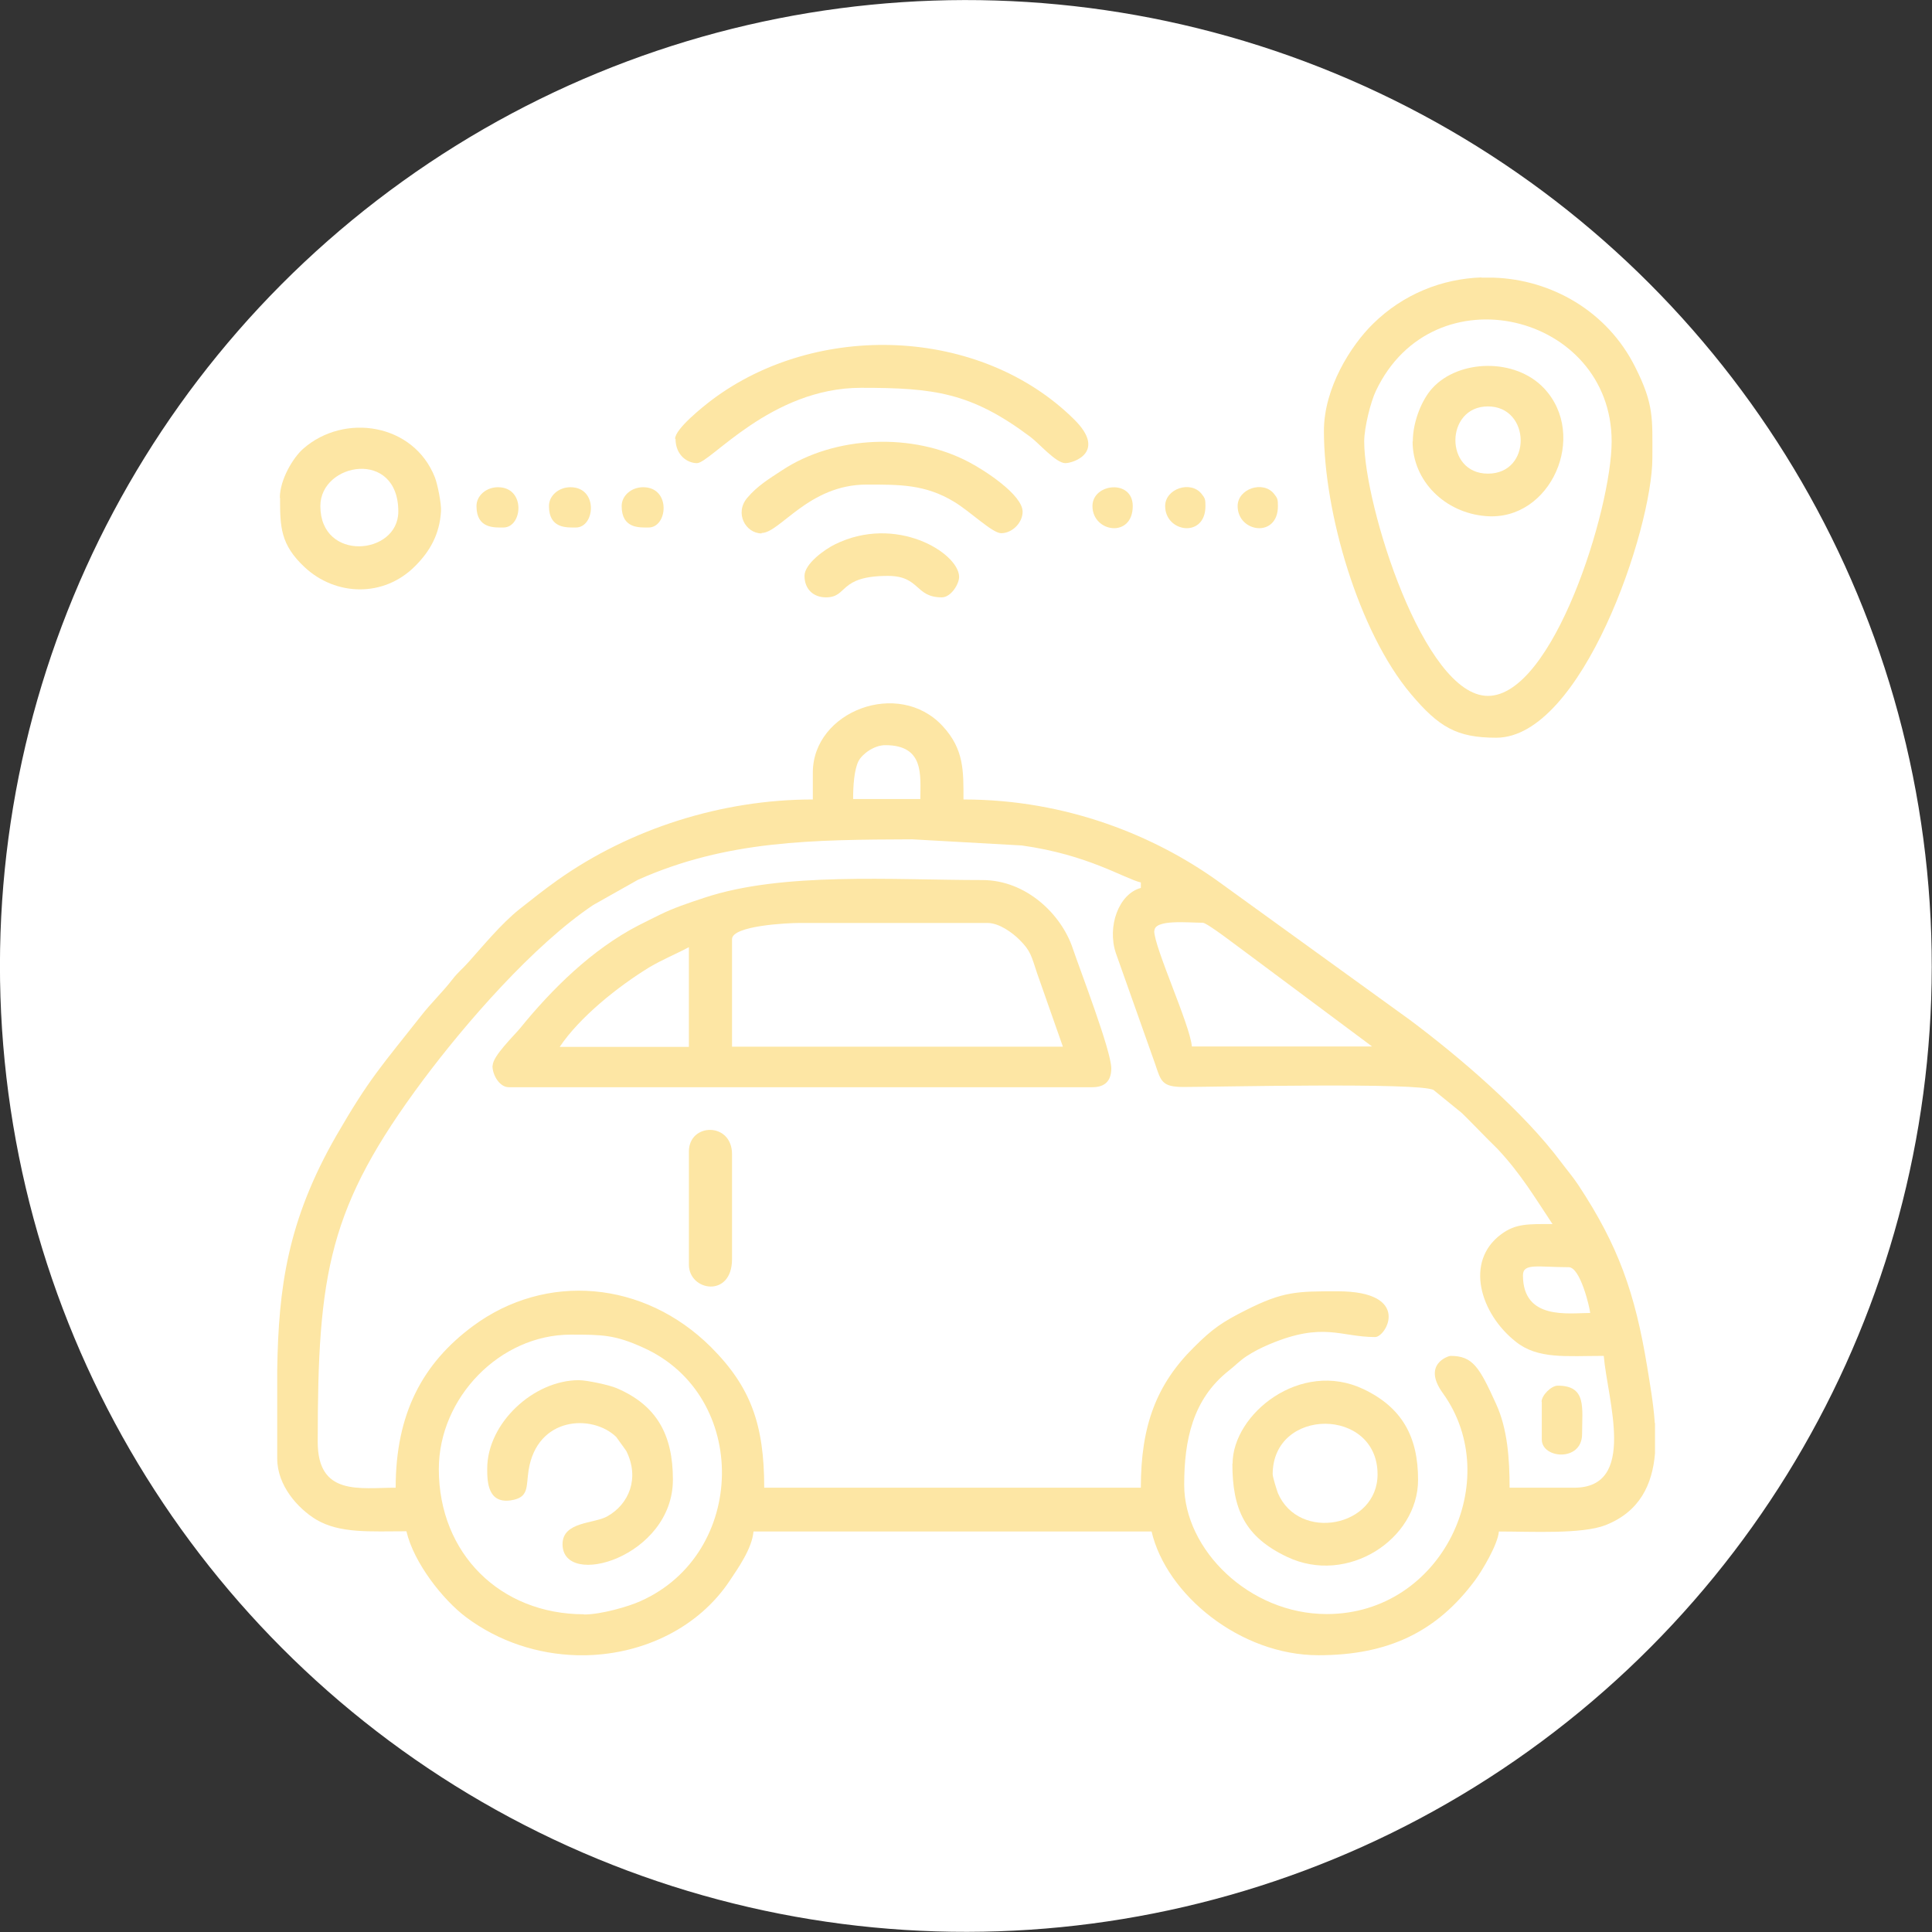 <?xml version="1.0" encoding="UTF-8"?>
<svg id="Layer_2" data-name="Layer 2" xmlns="http://www.w3.org/2000/svg" viewBox="0 0 88.23 88.23">
  <rect x="0" y="0" width="88.23" height="88.23" fill="#333333" stroke="none"/>
  <defs>
    <style>
      .cls-1 {
        fill: #fff;
      }

      .cls-2 {
        fill: #fde6a4;
        fill-rule: evenodd;
      }
    </style>
  </defs>
  <g id="Layer_1-2" data-name="Layer 1">
    <circle class="cls-1" cx="44.11" cy="44.11" r="44.11" transform="translate(-4.13 4.56) rotate(-5.65)"/>
    <g>
      <path class="cls-2" d="m26.67,73.72c-3.81,0-6.63-2.76-6.63-6.63,0-3.26,2.79-6.14,6.02-6.14,1.44,0,2.02,0,3.33.6,4.85,2.19,4.74,9.4-.14,11.57-.55.25-1.8.61-2.58.61h0Zm48.9-8.74c-.06-.88-.22-1.78-.35-2.58-.55-3.34-1.31-5.51-3.14-8.28-.26-.39-.52-.69-.79-1.05-1.7-2.28-4.6-4.77-6.9-6.49l-8.84-6.39c-2.79-1.98-6.78-3.68-11.55-3.68,0-1.3.03-2.29-.95-3.35-2.01-2.18-5.93-.68-5.93,2.12v1.23c-4.15,0-8.34,1.33-11.67,3.69-.59.42-1.16.87-1.74,1.33-.82.66-1.62,1.63-2.29,2.38-.3.34-.49.47-.77.83-.43.56-.97,1.07-1.42,1.65-1.81,2.3-2.35,2.84-3.87,5.47-2.24,3.9-2.64,6.96-2.7,10.69v4.06c0,1.24.95,2.28,1.77,2.78,1.09.65,2.47.54,4.13.54.34,1.45,1.67,3.13,2.72,3.92,1.51,1.13,3.29,1.69,5.05,1.74h.48c2.61-.07,5.1-1.27,6.52-3.41.37-.56,1.01-1.45,1.08-2.24h18.18c.67,2.87,4.03,5.65,7.62,5.65,3.22,0,5.42-1.09,7.15-3.42.32-.43,1.04-1.63,1.09-2.23,1.49,0,3.79.13,4.87-.29,1.57-.62,2.14-1.86,2.26-3.28v-1.37h0Zm-6.02-6.74c0-.57.69-.37,2.09-.37.53,0,.96,1.84.98,2.09-.99,0-3.07.34-3.07-1.72h0Zm-16.83-15.73c0-.54,1.55-.37,2.21-.37.2,0,1.69,1.16,1.96,1.35l5.77,4.3h-8.23c-.08-.98-1.72-4.52-1.72-5.28h0Zm18.18,13.39c-.82-1.23-1.43-2.27-2.49-3.41-.2-.21-.35-.34-.55-.55-.4-.4-.7-.72-1.1-1.11l-1.29-1.05c-.6-.36-10.05-.14-11.41-.14-.99,0-1.04-.25-1.3-1.03l-1.8-5.08c-.41-1.22.13-2.71,1.14-2.98v-.25c-.76-.18-2.41-1.27-5.44-1.69l-5-.28c-4.51.02-8.45.03-12.53,1.85l-2.04,1.15c-2.73,1.83-5.82,5.39-7.75,7.97-4.35,5.83-4.83,8.83-4.83,16.55,0,2.48,1.92,2.09,3.56,2.09,0-3.36,1.21-5.67,3.54-7.39,3.32-2.45,7.8-2.08,10.86.97,1.82,1.82,2.43,3.54,2.43,6.42h17.2c0-2.83.71-4.72,2.43-6.42.83-.83,1.29-1.15,2.37-1.69,1.7-.86,2.34-.86,4.18-.86,3.41,0,2.23,2.09,1.72,2.09-1.59,0-2.36-.71-4.83.33-.38.16-.73.34-1.05.55-.33.22-.49.41-.81.66-1.64,1.3-2.03,3.16-2.03,5.21,0,2.96,2.97,5.9,6.51,5.9,5.29,0,8.15-6.14,5.3-10.09-.96-1.33.27-1.7.35-1.7,1.02,0,1.32.51,2.09,2.21.51,1.12.61,2.47.61,3.81h2.95c2.89,0,1.52-4.01,1.35-6.02-1.73,0-3.01.16-4.02-.65-1.61-1.27-2.35-3.65-.67-4.9.67-.5,1.23-.47,2.36-.47h0Zm-30.47-21.87c1.79,0,1.6,1.37,1.6,2.46h-3.07c0-.62.05-1.33.24-1.72.17-.34.72-.74,1.23-.74Z"/>
      <path class="cls-2" d="m33.43,42.89c0-.62,2.54-.74,3.07-.74h8.6c.54,0,1.15.46,1.45.76.52.51.55.75.81,1.53l1.18,3.36h-15.11v-4.91h0Zm-1.97.37v4.55h-5.9c.91-1.36,2.66-2.76,4.1-3.64.59-.35,1.21-.6,1.79-.91h0Zm-8.97,5.41c0,.45.34.98.74.98h26.66c.57,0,.86-.29.86-.86,0-.8-1.43-4.5-1.76-5.48-.52-1.56-2.13-3.12-4.13-3.12-4.11,0-9.13-.38-12.7.81-.76.25-1.41.47-2.04.78-.33.16-.66.33-.98.49-2.1,1.09-3.92,2.88-5.39,4.69-.27.33-1.25,1.27-1.25,1.7Z"/>
      <path class="cls-2" d="m62.3,20.16c0-.64.3-1.82.53-2.3,2.62-5.55,10.77-3.54,10.77,2.3,0,3.08-2.67,11.62-5.65,11.62-2.93,0-5.65-8.71-5.65-11.62h0Zm5.35-7.49c-1.78.06-3.56.75-4.95,2.12-1.01.99-2.24,2.93-2.24,4.89,0,3.73,1.58,9.17,3.97,12.01,1.28,1.52,2.1,2,3.9,2,3.91,0,7.13-9.52,7.13-12.78,0-1.8.08-2.43-.78-4.14-1.28-2.57-3.84-4-6.46-4.09h-.56Z"/>
      <path class="cls-2" d="m58.12,67.33c0-3.08,4.79-3.08,4.79,0,0,2.41-3.59,3.09-4.55.86-.04-.1-.24-.74-.24-.86h0Zm-1.84-.49c0,2.1.58,3.35,2.5,4.26,2.76,1.31,5.98-.81,5.98-3.52,0-1.97-.73-3.3-2.49-4.14-2.88-1.37-5.98,1.14-5.98,3.4Z"/>
      <path class="cls-2" d="m30.85,20.04c0,.74.53,1.11.98,1.11.61,0,3.37-3.44,7.49-3.44,3.33,0,5.02.21,7.72,2.23.41.3,1.18,1.21,1.61,1.21.39,0,1.9-.52.4-2-4.3-4.25-11.77-4.48-16.55-.88-.38.29-1.67,1.31-1.67,1.77Z"/>
      <path class="cls-2" d="m14.63,23.11c0-1.99,3.56-2.62,3.56.25,0,2-3.56,2.32-3.56-.25h0Zm-1.84-.37c0,1.31.01,2.13,1.13,3.17,1.41,1.31,3.6,1.39,5.04-.06.67-.67,1.12-1.45,1.18-2.51.02-.34-.16-1.24-.28-1.54-.97-2.47-4.14-2.95-6.01-1.31-.47.41-1.07,1.42-1.07,2.24Z"/>
      <path class="cls-2" d="m22.25,67.09c0,.58.03,1.57,1.06,1.43.87-.12.71-.63.83-1.38.39-2.46,2.91-2.57,4-1.52l.46.64c.62,1.24.13,2.43-.87,2.99-.6.34-2.04.23-2.04,1.27,0,2.06,5.04.59,5.04-2.95,0-2.05-.74-3.4-2.58-4.18-.3-.13-1.33-.36-1.72-.36-2.06,0-4.18,1.96-4.18,4.04Z"/>
      <path class="cls-2" d="m67.95,21.63c-2,0-1.96-3.07,0-3.07s2.03,3.07,0,3.07h0Zm-3.44-1.47c0,1.8,1.47,3.26,3.35,3.41,2.97.24,4.68-3.69,2.65-5.84-1.32-1.4-3.9-1.32-5.1,0-.46.5-.89,1.5-.89,2.43Z"/>
      <path class="cls-2" d="m34.78,24.34c.84,0,2.15-2.21,4.79-2.21,1.5,0,2.68-.02,4.01.79.73.44,1.74,1.43,2.14,1.43.51,0,.98-.48.98-.98,0-.78-1.77-1.91-2.42-2.25-2.57-1.38-6.15-1.24-8.57.36-.61.4-1.12.71-1.58,1.25-.6.7-.08,1.63.65,1.63Z"/>
      <path class="cls-2" d="m36.74,26.3c0,.59.39.98.98.98,1.02,0,.55-.98,2.83-.98,1.47,0,1.23.98,2.46.98.43,0,.81-.64.79-.96-.05-1.09-2.89-2.83-5.67-1.46-.45.22-1.39.88-1.39,1.44Z"/>
      <path class="cls-2" d="m31.46,52.59v5.16c0,1.22,1.97,1.54,1.97-.25v-4.79c0-1.48-1.97-1.44-1.97-.12Z"/>
      <path class="cls-2" d="m70.41,64.02v1.72c0,.88,1.84,1.03,1.84-.25,0-1.2.22-2.21-1.11-2.21-.3,0-.74.44-.74.74Z"/>
      <path class="cls-2" d="m21.76,23.11c0,1.04.82.98,1.23.98.88,0,1.03-1.84-.25-1.84-.53,0-.98.38-.98.86Z"/>
      <path class="cls-2" d="m28.39,23.11c0,1.04.82.98,1.23.98.88,0,1.03-1.84-.25-1.84-.53,0-.98.38-.98.86Z"/>
      <path class="cls-2" d="m25.07,23.11c0,1.04.82.98,1.23.98.88,0,1.03-1.84-.25-1.84-.53,0-.98.38-.98.86Z"/>
      <path class="cls-2" d="m49.89,23.11c0,1.21,1.84,1.48,1.84,0,0-1.24-1.84-1.04-1.84,0Z"/>
      <path class="cls-2" d="m53.21,23.11c0,1.21,1.84,1.48,1.84,0,0-.31-.02-.36-.18-.56-.5-.62-1.66-.23-1.66.56Z"/>
      <path class="cls-2" d="m56.52,23.11c0,1.21,1.84,1.48,1.84,0,0-.31-.02-.36-.18-.56-.5-.62-1.66-.23-1.66.56Z"/>
    </g>
  </g>
</svg>